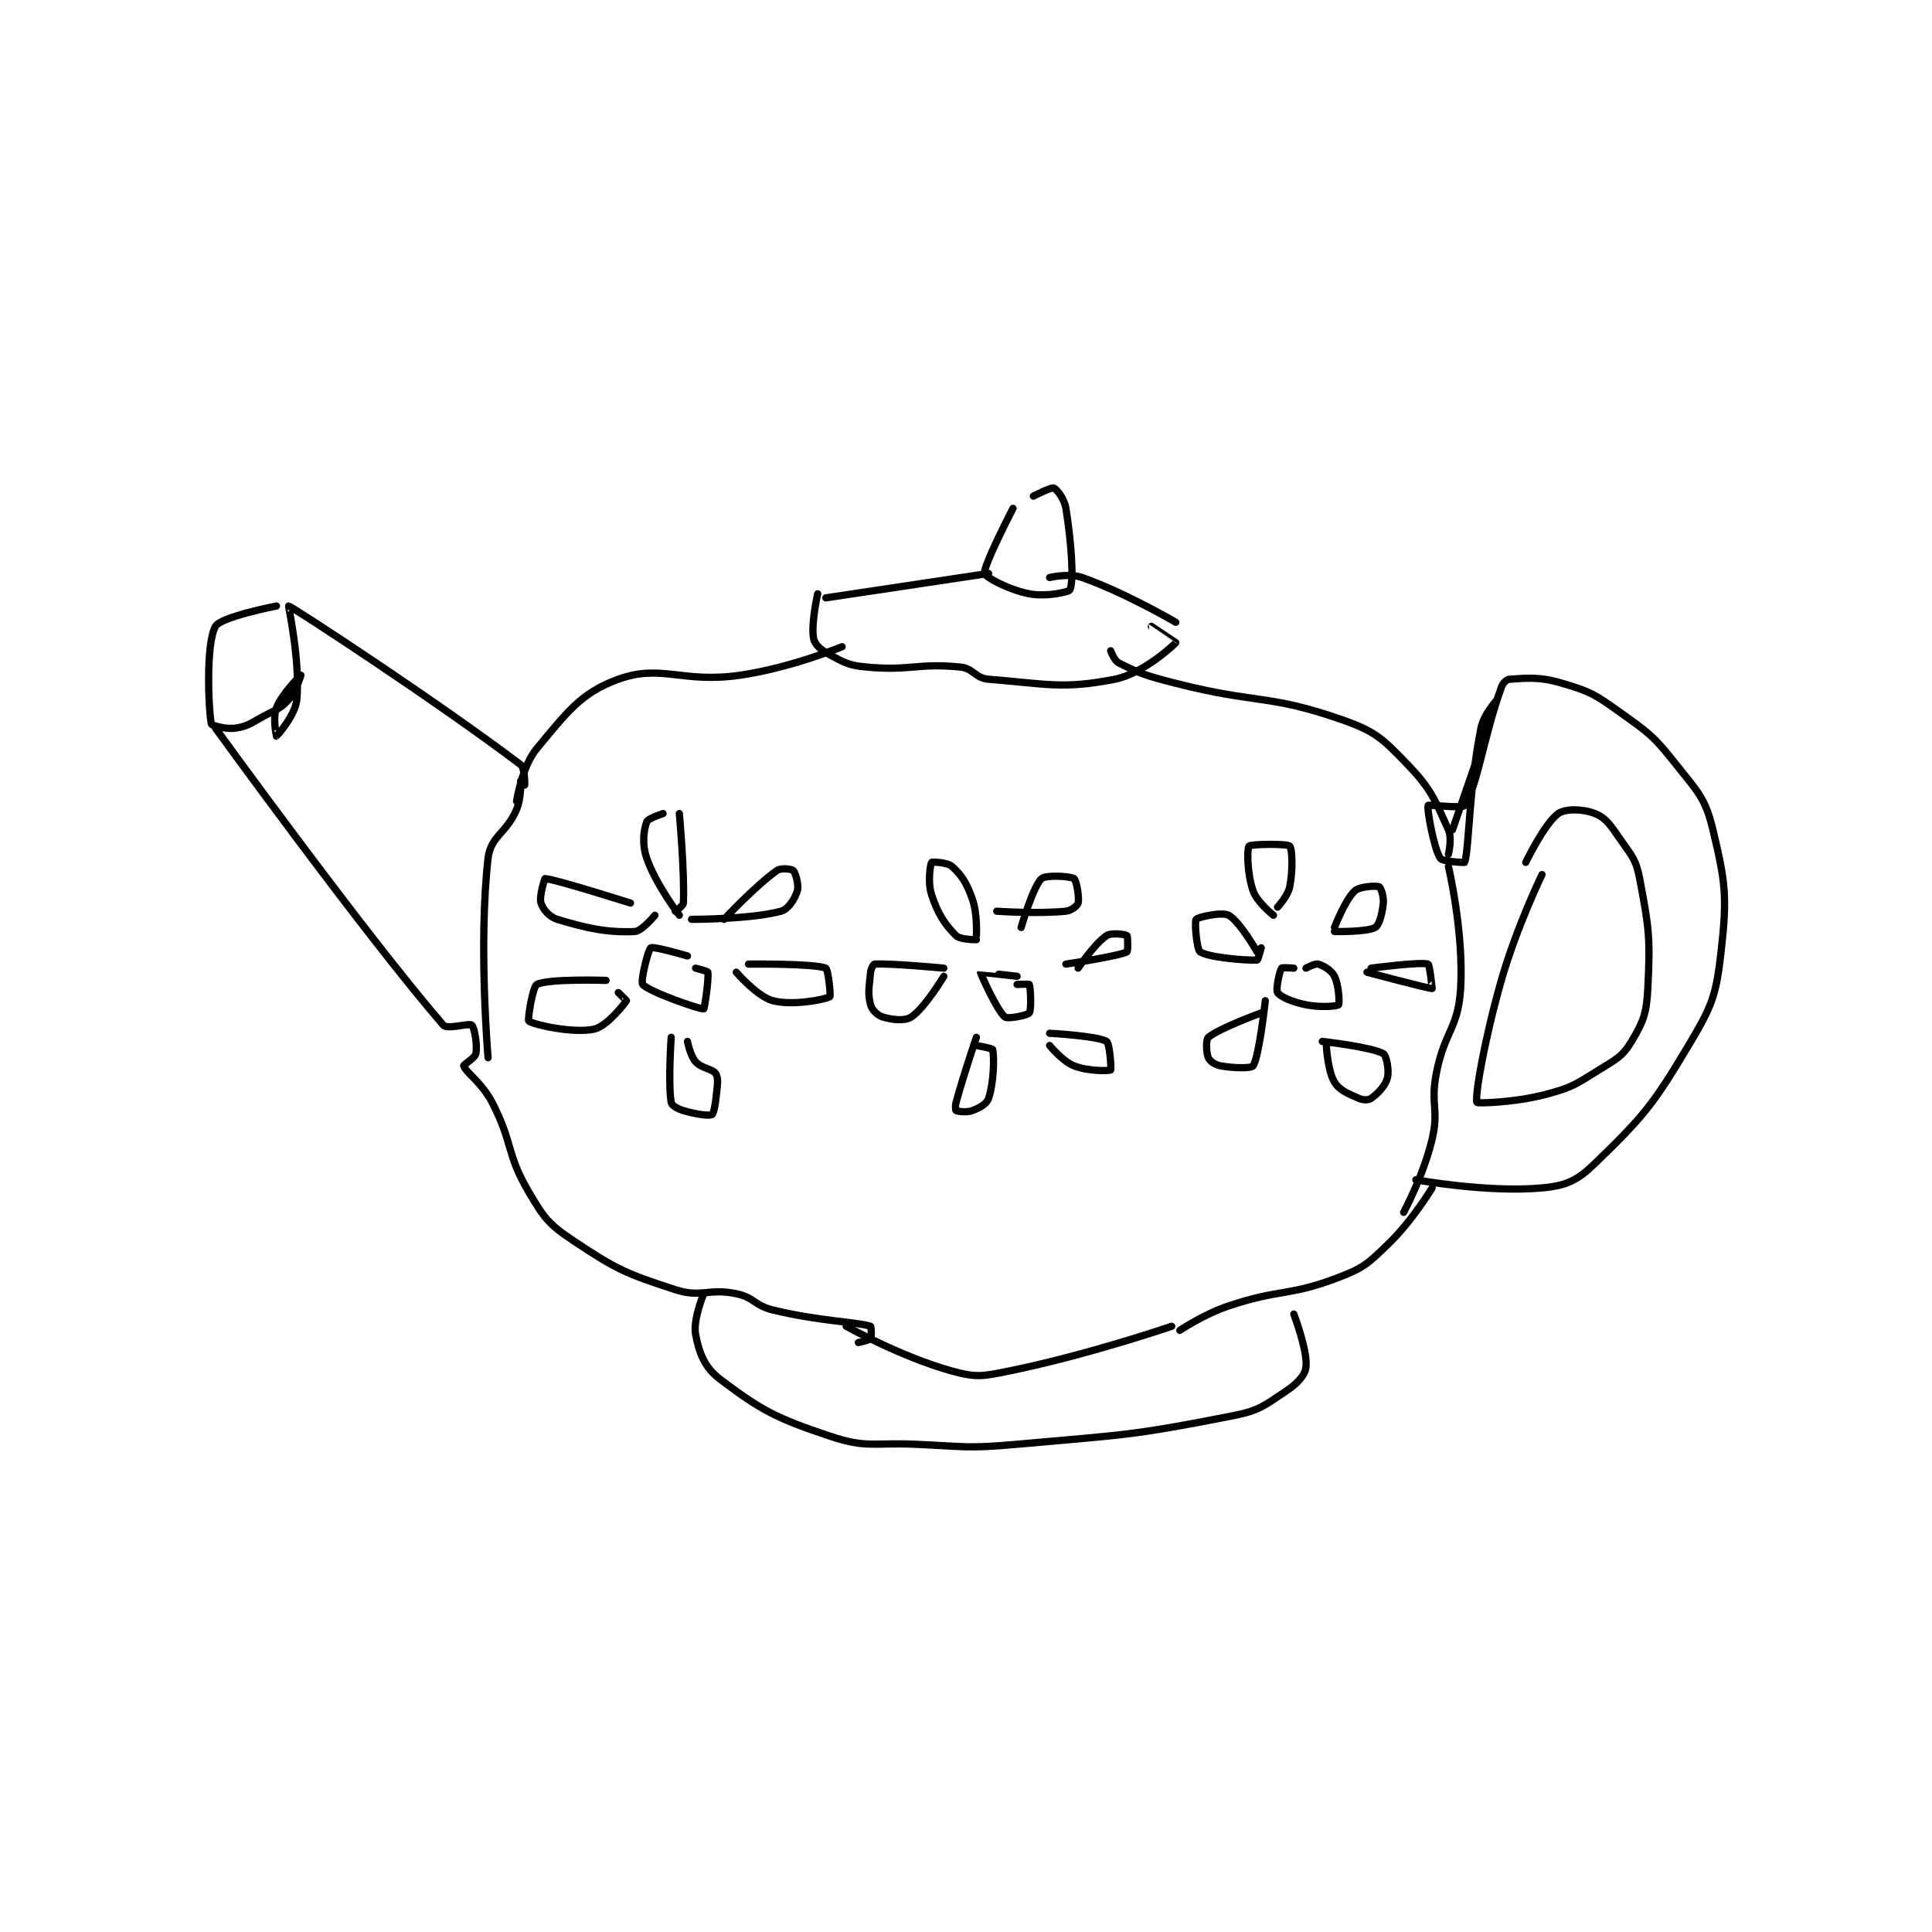 <?xml version="1.0" encoding="utf-8"?>
<!DOCTYPE svg PUBLIC "-//W3C//DTD SVG 1.1//EN" "http://www.w3.org/Graphics/SVG/1.1/DTD/svg11.dtd">
<svg viewBox="0 0 800 800" preserveAspectRatio="xMinYMin meet" xmlns="http://www.w3.org/2000/svg" version="1.1">
<g fill="none" stroke="black" stroke-linecap="round" stroke-linejoin="round" stroke-width="1.781">
<g transform="translate(87.52,202.068) scale(1.685) translate(-81,-83)">
<path id="0" d="M236,122C236,122 223.378,127.2 211,129C196.659,131.086 191.682,126.155 181,130C171.81,133.308 168.299,138.241 161,147C157.278,151.466 156,160 156,160"/>
<path id="1" d="M302,123C302,123 302.863,125.432 304,126C309.359,128.68 310.886,129.189 318,131C338.165,136.133 340.763,133.601 359,140C367.202,142.878 368.938,144.705 375,151C380.883,157.11 381.696,159.731 385,167C385.965,169.123 385,173 385,173"/>
<path id="2" d="M158,156C158,156 158.119,151.849 157,151C136.781,135.662 101.055,112.307 100,112C99.866,111.961 102.886,125.546 102,135C101.632,138.924 97.015,143.994 97,144C96.995,144.002 96.022,139.444 97,137C98.452,133.369 103,129 103,129C103,129 101.887,132.903 100,135C97.961,137.266 97.108,137.326 94,139C90.716,140.768 90.091,141.524 87,142C84.578,142.373 81.067,141.334 81,141C80.278,137.391 79.615,121.323 82,117C83.29,114.663 97,112 97,112"/>
<path id="3" d="M82,142C82,142 118.588,192.506 138,215C138.967,216.12 144.354,214.435 145,215C145.657,215.575 146.418,219.908 146,222C145.778,223.108 142.905,224.716 143,225C143.537,226.611 147.524,229.202 150,234C155.231,244.135 153.399,246.479 159,256C162.79,262.443 163.887,263.925 170,268C180.617,275.078 182.851,276.051 195,280C201.443,282.094 203.151,279.573 210,281C214.428,281.923 214.441,283.895 219,285C230.419,287.768 239.069,287.854 243,289C243.137,289.04 243.312,291.584 243,292C242.662,292.45 240,293 240,293"/>
<path id="4" d="M386,167C386,167 397,135.001 397,135C397,135 393.692,138.538 393,142C390,157.002 390.113,171.439 389,175C388.972,175.091 383.527,174.82 383,174C381.379,171.478 379.668,161.719 380,161C380.119,160.743 388.474,161.847 389,161C392.256,155.755 393.494,144.699 398,132C398.379,130.931 399.277,130.048 400,130C404.386,129.708 407.332,129.321 413,131C419.852,133.03 420.96,133.686 427,138C434.402,143.287 435.409,143.95 441,151C446.367,157.767 448.143,159.233 450,167C453.118,180.04 453.534,183.446 452,197C450.768,207.883 449.771,210.32 444,220C435.124,234.888 432.783,237.544 421,249C416.665,253.214 413.93,254.461 408,255C394.509,256.226 377,253 377,253"/>
<path id="5" d="M404,175C404,175 408.679,165.345 412,163C413.815,161.719 418.174,161.869 421,163C423.638,164.055 424.756,165.736 427,169C429.978,173.331 431.074,174.105 432,179C434.316,191.244 434.626,193.488 434,206C433.693,212.14 432.909,214.152 430,219C427.771,222.715 426.278,223.351 422,226C416.202,229.589 415.484,230.271 409,232C401.214,234.076 392.095,234.242 392,234C391.439,232.572 393.871,218.45 398,204C401.757,190.851 408,178 408,178"/>
<path id="6" d="M381,255C381,255 376.056,263.208 370,269C365.121,273.667 364.208,274.612 358,277C345.773,281.703 343.912,279.696 331,284C324.838,286.054 319,290 319,290"/>
<path id="7" d="M237,289C237,289 250.553,296.577 263,300C269.004,301.651 270.517,301.321 277,300C296.56,296.016 317,289 317,289"/>
<path id="8" d="M202,281C202,281 199.31,287.378 200,291C200.871,295.573 202.191,299.114 206,302C215.993,309.571 219.766,311.589 233,316C242.055,319.018 243.524,317.545 254,318C266.42,318.54 266.706,319.103 279,318C305.371,315.633 306.99,315.926 332,311C338.522,309.715 339.671,308.552 345,305C347.821,303.119 349.781,301.077 350,299C350.425,294.962 347,286 347,286"/>
<path id="9" d="M157,155C157,155 157.231,159.076 156,162C153.52,167.889 149.63,168.513 149,174C146.59,195 149,223 149,223"/>
<path id="10" d="M230,109C230,109 228.302,116.508 229,120C229.31,121.552 230.86,122.848 233,124C236.692,125.988 237.633,126.591 242,127C252.822,128.015 254.516,125.952 265,127C268.328,127.333 268.689,129.739 272,130C286.184,131.12 290.123,132.519 303,130C309.962,128.638 317.629,121.536 318,121C318.003,120.996 312,117 312,117"/>
<path id="11" d="M232,110L272,104"/>
<path id="12" d="M287,105C287,105 291.786,103.86 295,105C305.807,108.835 318,116 318,116"/>
<path id="13" d="M278,88C278,88 270.653,102.18 271,104C271.168,104.88 276.987,108.045 282,109C286.114,109.784 291.736,108.615 292,108C292.976,105.723 292.393,96.704 291,88C290.621,85.634 288.718,83.269 288,83C287.374,82.765 283,85 283,85"/>
<path id="14" d="M198,198C198,198 189.688,195.562 189,196C188.312,196.438 186.394,204.301 187,205C188.585,206.829 201.099,211.169 202,211C202.175,210.967 203.309,203.547 203,202C202.944,201.719 200,201 200,201"/>
<path id="15" d="M192,163C192,163 188.29,164.201 188,165C187.243,167.081 186.782,170.497 188,174C190.272,180.532 196,188 196,188"/>
<path id="16" d="M196,163C196,163 197.32,177.319 197,185C196.97,185.729 195,187 195,187"/>
<path id="17" d="M184,185C184,185 165.066,179 163,179C162.902,179 161.51,183.366 162,185C162.447,186.491 164.047,188.406 166,189C173.453,191.268 178.401,192.275 185,192C186.806,191.925 190,188 190,188"/>
<path id="18" d="M178,204C178,204 163.784,203.535 161,205C159.93,205.563 158.678,213.747 159,214C160.114,214.876 169.824,217.078 175,216C178.142,215.346 182.38,209.93 183,209C183.034,208.95 181,207 181,207"/>
<path id="19" d="M194,218C194,218 193.216,229.296 194,234C194.122,234.735 195.506,235.552 197,236C200.029,236.909 203.117,237.331 204,237C204.333,236.875 204.803,234.97 205,233C205.288,230.118 205.73,228.315 205,227C204.297,225.734 201.474,225.684 200,224C198.651,222.458 198,219 198,219"/>
<path id="20" d="M207,189C207,189 214.609,180.805 220,177C221.004,176.291 223.642,176.642 224,177C224.537,177.537 225.437,180.545 225,182C224.424,183.92 222.786,186.519 221,187C213.472,189.027 199,189 199,189"/>
<path id="21" d="M213,200C213,200 229.023,199.809 232,201C232.583,201.233 233.259,207.841 233,208C231.855,208.704 223.888,210.275 219,209C215.148,207.995 210,202 210,202"/>
<path id="22" d="M279,203C279,203 270.011,201.964 270,202C269.942,202.192 274.027,211.356 276,213C276.672,213.56 281.553,212.597 282,212C282.569,211.241 282.317,205.739 282,205C281.942,204.864 279,205 279,205"/>
<path id="23" d="M269,194C269,194 265.049,194.049 264,193C261.202,190.202 259.553,187.658 258,183C256.965,179.895 257.694,175.428 258,175C258.098,174.862 261.842,174.958 263,176C265.395,178.156 266.615,180.076 268,184C269.326,187.758 269,193 269,193"/>
<path id="24" d="M280,191C280,191 282.92,180.92 285,179C286.035,178.044 292.061,178.374 293,179C293.587,179.391 294.336,183.654 294,185C293.839,185.644 292.329,186.867 291,187C283.938,187.706 274,187 274,187"/>
<path id="25" d="M261,201C261,201 248.103,199.772 244,200C243.731,200.015 243.093,201.067 243,202C242.645,205.553 242.26,207.288 243,210C243.353,211.295 244.697,212.609 246,213C248.339,213.702 251.401,214.066 253,213C256.35,210.766 261,203 261,203"/>
<path id="26" d="M269,218C269,218 266.141,226.292 264,234C263.754,234.887 263.9,235.95 264,236C264.4,236.2 266.58,236.533 268,236C269.82,235.318 271.55,234.35 272,233C273.281,229.156 273.435,222.883 273,221C272.929,220.692 269,220 269,220"/>
<path id="27" d="M287,220C287,220 290.1,223.84 293,225C296.408,226.363 301.629,226.279 302,226C302.191,225.857 301.783,219.47 301,219C298.711,217.627 287,217 287,217"/>
<path id="28" d="M294,201C294,201 298.064,194.957 301,193C302.19,192.207 305.619,192.695 306,193C306.244,193.195 306.274,196.872 306,197C303.592,198.124 291,200 291,200"/>
<path id="29" d="M385,176C385,176 388.814,192.17 388,206C387.418,215.902 383.975,216.561 382,227C380.556,234.635 382.725,235.667 381,243C378.912,251.874 374,261 374,261"/>
<path id="30" d="M347,201C347,201 344.156,200.765 344,201C343.479,201.782 342.529,206.293 343,207C343.677,208.016 346.636,209.327 350,210C353.541,210.708 357.631,210.369 358,210C358.276,209.724 358.093,205.186 357,203C356.271,201.543 354.382,200.395 353,200C352.228,199.779 350,201 350,201"/>
<path id="31" d="M342,188C342,188 338.012,184.868 337,182C335.52,177.806 335.484,171.631 336,171C336.415,170.493 345.375,170.375 346,171C346.625,171.625 346.829,176.853 346,181C345.536,183.322 343,186 343,186"/>
<path id="32" d="M339,196C339,196 338.208,198.986 338,199C335.602,199.16 326.117,198.411 324,197C323.126,196.417 322.562,189.562 323,189C323.438,188.438 329.34,187.115 331,188C333.623,189.399 338,197 338,197"/>
<path id="33" d="M357,191C357,191 359.624,184.16 362,182C363.245,180.868 367.314,180.706 368,181C368.334,181.143 369.164,183.359 369,185C368.739,187.608 368.018,190.406 367,191C365.04,192.143 357,192 357,192"/>
<path id="34" d="M339,212C339,212 328.652,215.756 326,218C325.379,218.525 325.453,221.724 326,223C326.359,223.839 327.634,224.752 329,225C332.249,225.591 336.55,225.655 337,225C338.478,222.85 340,209 340,209"/>
<path id="35" d="M355,220C355,220 355.307,226.25 357,229C358.273,231.068 360.275,231.789 363,233C364.051,233.467 365.345,233.468 366,233C367.654,231.818 369.463,229.971 370,228C370.505,226.147 369.762,222.429 369,222C366.092,220.364 354,219 354,219"/>
<path id="36" d="M365,202C365,202 380.313,206.092 381,206C381.009,205.999 380.404,200.135 380,200C378.161,199.387 366,201 366,201"/>
</g>
</g>
</svg>

